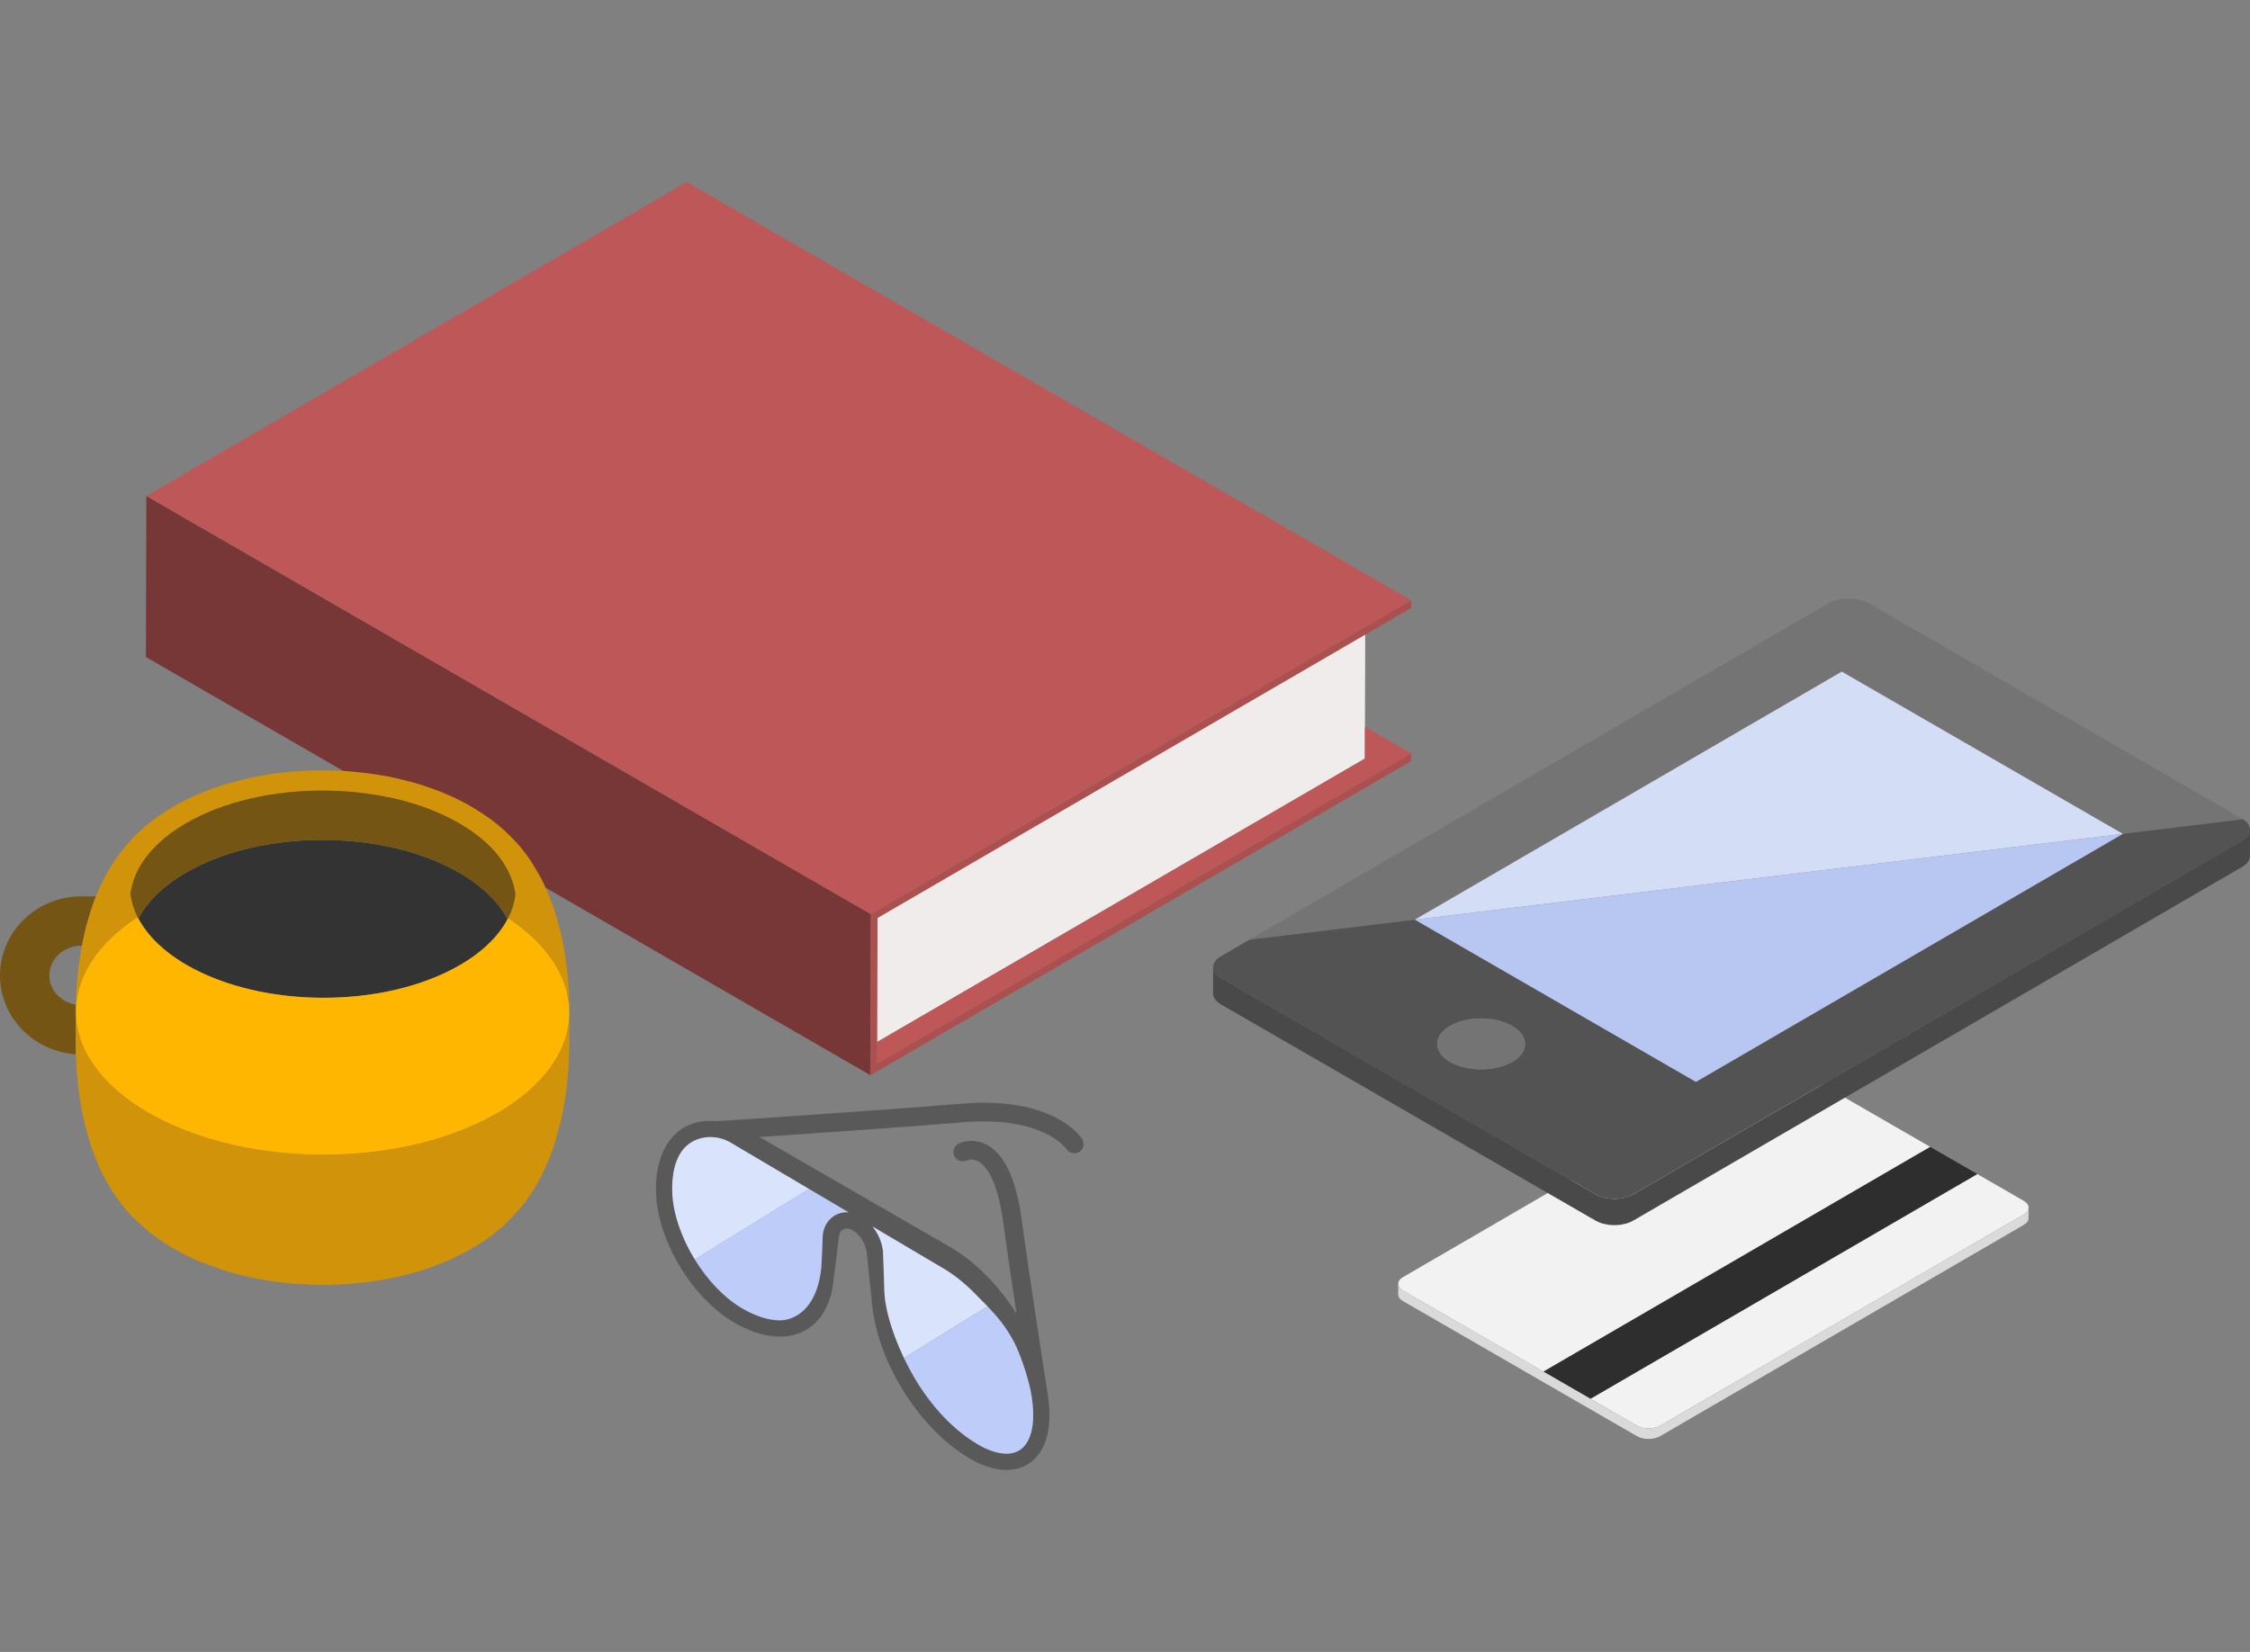 <?xml version="1.0" encoding="iso-8859-1"?>
<!-- Generator: Adobe Illustrator 20.1.0, SVG Export Plug-In . SVG Version: 6.00 Build 0)  -->
<!DOCTYPE svg PUBLIC "-//W3C//DTD SVG 1.1//EN" "http://www.w3.org/Graphics/SVG/1.1/DTD/svg11.dtd">
<svg version="1.1" id="Layer_1" xmlns="http://www.w3.org/2000/svg" xmlns:xlink="http://www.w3.org/1999/xlink" x="0px" y="0px"
	 viewBox="0 0 960 705" style="enable-background:new 0 0 960 705;" xml:space="preserve">
<rect x="0" y="0" width="960" height="705" fill="#808080" stroke="none"/>
<rect style="fill:none;" width="960" height="705"/>
<g>
	<path style="fill:#F2F2F2;" d="M678.591,596.958l165.046-95.914l19.801,11.432c2.777,1.603,2.792,4.191,0.041,5.79l-155.092,90.13
		c-2.75,1.598-7.218,1.598-9.995-0.005L678.591,596.958z"/>
	<path style="fill:#F2F2F2;" d="M598.674,550.818c-2.777-1.603-2.792-4.191-0.041-5.79l155.092-90.13
		c2.75-1.598,7.218-1.598,9.995,0.005l59.86,34.56l-165.046,95.914L598.674,550.818z"/>
	<polygon style="fill:#2E2E2E;" points="843.637,501.043 678.591,596.958 658.535,585.378 823.581,489.464 	"/>
	<path style="fill:#DADADA;" d="M865.41,516.12c-0.008,0.026-0.013,0.052-0.022,0.077c-0.078,0.223-0.194,0.442-0.337,0.657
		c-0.026,0.039-0.05,0.078-0.078,0.116c-0.154,0.213-0.341,0.419-0.56,0.617c-0.144,0.13-0.328,0.248-0.5,0.37
		c-0.145,0.103-0.269,0.212-0.434,0.308l-155.092,90.13c-0.423,0.246-0.899,0.442-1.391,0.612c-0.174,0.06-0.353,0.112-0.533,0.163
		c-0.231,0.065-0.465,0.126-0.705,0.175c-0.283,0.058-0.568,0.111-0.86,0.148c-0.07,0.009-0.138,0.021-0.208,0.029
		c-0.393,0.042-0.791,0.063-1.189,0.066c-0.062,0.001-0.123,0.001-0.185,0.001c-0.394-0.003-0.787-0.025-1.176-0.066
		c-0.058-0.006-0.115-0.012-0.173-0.019c-0.386-0.046-0.766-0.112-1.137-0.196c-0.068-0.015-0.135-0.033-0.202-0.049
		c-0.338-0.084-0.666-0.184-0.984-0.3c-0.056-0.021-0.116-0.036-0.172-0.058c-0.38-0.147-0.744-0.316-1.08-0.51l-99.718-57.572
		c-1.399-0.807-2.097-1.865-2.094-2.919l-0.013,4.489c-0.003,1.055,0.695,2.112,2.094,2.919l99.718,57.572
		c0.321,0.185,0.665,0.349,1.026,0.492c0.018,0.007,0.038,0.012,0.056,0.019c0.055,0.021,0.113,0.037,0.168,0.057
		c0.209,0.076,0.418,0.153,0.637,0.215c0.114,0.032,0.232,0.057,0.348,0.085c0.068,0.017,0.135,0.034,0.204,0.05
		c0.063,0.014,0.123,0.033,0.187,0.046c0.231,0.048,0.465,0.088,0.701,0.122c0.082,0.012,0.165,0.018,0.247,0.028
		c0.059,0.007,0.117,0.014,0.177,0.02c0.088,0.009,0.175,0.022,0.263,0.029c0.231,0.019,0.463,0.031,0.695,0.037
		c0.072,0.002,0.143-0.002,0.215-0.001c0.063,0.001,0.125,0,0.188-0.001c0.106-0.001,0.213,0.002,0.319-0.002
		c0.262-0.009,0.523-0.026,0.782-0.052c0.029-0.003,0.058-0.009,0.088-0.012c0.069-0.008,0.136-0.02,0.205-0.029
		c0.203-0.026,0.407-0.048,0.606-0.084c0.088-0.016,0.168-0.046,0.255-0.064c0.241-0.049,0.473-0.11,0.705-0.175
		c0.123-0.035,0.255-0.054,0.376-0.094c0.057-0.018,0.102-0.05,0.158-0.069c0.493-0.17,0.967-0.365,1.391-0.612l155.092-90.13
		c0.029-0.017,0.058-0.034,0.086-0.051c0.134-0.081,0.229-0.174,0.35-0.259c0.172-0.122,0.354-0.239,0.498-0.369
		c0.014-0.012,0.034-0.023,0.048-0.035c0.165-0.152,0.311-0.31,0.438-0.471c0.029-0.036,0.048-0.074,0.075-0.111
		c0.028-0.038,0.052-0.077,0.078-0.116c0.043-0.065,0.094-0.129,0.131-0.195c0.074-0.132,0.137-0.266,0.188-0.401
		c0.008-0.02,0.01-0.041,0.018-0.061c0.009-0.026,0.014-0.052,0.022-0.077c0.027-0.086,0.057-0.172,0.074-0.258
		c0.027-0.134,0.042-0.269,0.046-0.405c0.001-0.021,0.001-0.041,0.001-0.062l0.013-4.488
		C865.531,515.638,865.485,515.88,865.41,516.12z"/>
	<g id="Book">
		<polygon style="fill:#AB4F4F;" points="602.077,321.5 602.067,324.829 374.073,457.326 374.082,453.996 		"/>
		<polygon style="fill:#F0ECEC;" points="582.49,270.488 582.339,323.757 372.412,445.753 372.563,392.485 		"/>
		<polygon style="fill:#AB4F4F;" points="602.077,256.152 602.067,259.481 374.073,391.978 374.082,388.648 		"/>
		<polygon style="fill:#773737;" points="371.556,390.121 371.361,458.857 62.248,280.391 62.443,211.655 		"/>
		<polygon style="fill:#AB4F4F;" points="371.556,390.121 374.435,388.448 374.24,457.184 371.361,458.857 		"/>
		<polygon style="fill:#BE5858;" points="602.077,256.152 292.964,77.686 64.969,210.182 64.973,210.184 62.443,211.655 
			371.556,390.121 374.435,388.448 374.431,388.446 		"/>
		<polygon style="fill:#BE5858;" points="582.339,323.757 374.275,444.67 374.249,453.899 602.077,321.5 582.378,310.127 		"/>
	</g>
	<path style="fill:#755514;" d="M32.313,444.964l0.038-13.43c0.016-0.823,0.022-1.785,0.035-2.746
		c-6.428-1.038-11.335-6.242-11.335-12.503c0-7.003,6.138-12.702,13.682-12.702h0.23c0.189-1.036,0.38-2.04,0.568-2.944
		c0.33-1.591,0.84-3.697,1.245-5.271c0.362-1.406,0.917-3.26,1.312-4.657c0.444-1.568,1.192-3.611,1.715-5.154
		c0.288-0.849,0.699-1.914,1.151-3.025h-6.222C15.581,382.531,0,397.673,0,416.284c0,17.837,14.321,32.449,32.371,33.638
		C32.311,447.681,32.312,445.964,32.313,444.964z"/>
	<path style="fill:#D19309;" d="M242.923,432.134c-0.044,15.503-10.236,30.982-30.597,42.821
		c-41.013,23.822-107.615,23.818-148.889,0.001c-20.76-11.992-31.129-27.719-31.085-43.422l-0.038,13.43
		c-0.005,2.904-0.02,11.742,1.523,22.423c1.108,7.668,2.564,14.085,4.721,20.807c2.102,6.551,4.925,12.565,6.211,14.817
		c1.302,2.281,3.023,5.343,4.548,7.482c0.885,1.24,2.079,2.886,3.038,4.071c1.045,1.292,2.476,2.989,3.637,4.178
		c2.351,2.406,5.728,5.37,8.303,7.535c1.337,1.125,3.299,2.396,4.718,3.416c2.238,1.609,8.014,4.941,10.977,6.3
		c1.773,0.813,4.107,1.974,5.93,2.671c3.619,1.383,8.474,3.168,12.192,4.256c1.907,0.558,4.463,1.268,6.408,1.675
		c1.944,0.407,4.527,0.994,6.481,1.353c1.973,0.362,4.62,0.757,6.605,1.052c1.991,0.296,4.66,0.613,6.668,0.748
		c4.034,0.27,9.42,0.597,13.463,0.597c2.024,0,4.723-0.059,6.745-0.149c2.017-0.089,4.7-0.313,6.714-0.448
		c2.012-0.135,4.677-0.516,6.68-0.75c2.005-0.234,4.659-0.696,6.644-1.062c1.95-0.36,4.528-0.949,6.468-1.356
		c1.922-0.403,4.434-1.16,6.332-1.662c1.929-0.511,4.451-1.368,6.334-2.03c1.813-0.637,4.191-1.596,5.981-2.296
		c0.21-0.082,5.205-2.052,11.645-5.761c3.006-1.731,6.917-4.251,9.586-6.467c1.308-1.086,3.106-2.474,4.33-3.653
		c2.049-1.972,4.69-4.701,6.569-6.835c2.716-3.084,5.915-8.075,6.79-9.604c1.441-2.518,3.177-5.981,4.419-8.603
		c0.716-1.51,1.506-3.598,2.102-5.16c0.583-1.526,1.307-3.583,1.77-5.149c0.832-2.819,1.867-6.602,2.543-9.463
		c0.374-1.584,0.82-3.709,1.084-5.315c0.249-1.517,0.609-3.536,0.828-5.057c0.238-1.65,0.515-3.856,0.694-5.514
		c0.182-1.687,0.406-3.939,0.498-5.633c0.175-3.241,0.328-7.567,0.391-10.812v-0.001L242.923,432.134z"/>
	<path style="fill:#333333;" d="M195.863,372.426c-32.28-18.637-84.454-18.637-116.524,0.001
		c-9.741,5.661-16.497,12.39-20.291,19.537c3.842,7.277,10.708,14.138,20.67,19.889c32.28,18.637,84.449,18.64,116.524,0
		c9.757-5.67,16.505-12.416,20.297-19.579C212.695,385.011,205.808,378.168,195.863,372.426z"/>
	<path style="fill:#FFB600;" d="M216.813,391.792c-3.74,7.343-10.593,14.263-20.57,20.061c-32.076,18.64-84.245,18.637-116.524,0
		c-10.248-5.917-17.248-13.003-21.02-20.513c-17.526,11.454-26.306,25.813-26.347,40.193c-0.044,15.703,10.325,31.43,31.085,43.422
		c0.575,0.332,1.173,0.642,1.758,0.965c40.552,22.371,104.053,22.512,144.642,0.409c0.834-0.454,1.675-0.901,2.489-1.374
		c20.361-11.839,30.553-27.318,30.597-42.821v0C242.964,417.741,234.25,403.331,216.813,391.792z"/>
	<path style="fill:#D19309;" d="M242.626,421.848c-0.08-1.705-0.31-3.971-0.45-5.673c-0.18-2.193-0.956-8.079-1.44-10.665
		c-1.142-6.088-1.602-8.388-3.533-14.942c-1.497-5.082-3.913-10.681-4.184-11.252c-0.625-1.315-1.403-3.098-2.102-4.375
		c-1.213-2.216-2.907-5.132-4.267-7.261c-1.62-2.536-4.109-5.711-6.133-7.938c-1.503-1.654-3.616-3.759-5.251-5.282
		c-1.246-1.16-3.014-2.588-4.343-3.651c-2.759-2.207-6.778-4.698-9.777-6.567c-4.869-2.797-8.798-4.539-11.677-5.744
		c-6.375-2.668-12.346-4.32-12.404-4.336c-1.901-0.512-4.432-1.209-6.348-1.658c-1.939-0.455-4.533-1.041-6.499-1.356
		c-1.976-0.317-4.598-0.825-6.587-1.048c-2-0.225-4.662-0.568-6.667-0.747c-2.013-0.18-4.7-0.399-6.72-0.448
		c-2.023-0.049-4.721-0.149-6.745-0.149c-2.024,0-4.722,0.105-6.746,0.149c-2.018,0.045-4.7,0.312-6.715,0.448
		c-2.021,0.136-8.557,0.899-13.324,1.812c-3.875,0.742-8.985,2.012-12.8,3.018c-1.929,0.509-4.436,1.414-6.334,2.029
		c-2.627,0.853-8.709,3.333-12.11,5.092c-4.419,2.285-6.853,3.577-11.896,7.053c-2.808,1.935-6.349,4.826-8.792,7.205
		c-1.182,1.151-2.755,2.695-3.828,3.948c-1.673,1.951-3.8,4.643-5.316,6.719c-2.34,3.205-4.23,6.824-5.749,9.733
		c-0.941,1.801-3.146,6.816-4.087,9.594c-0.523,1.543-1.271,3.586-1.715,5.154c-0.396,1.397-0.95,3.252-1.312,4.657
		c-0.405,1.573-0.915,3.68-1.245,5.271c-0.619,2.98-1.281,6.987-1.746,9.995c-0.256,1.652-0.485,3.871-0.656,5.534
		c-0.305,2.965-0.52,6.935-0.671,9.912c-0.083,1.634-0.075,3.818-0.107,5.454c0.041-14.38,8.821-28.739,26.347-40.193
		c-1.624-3.235-2.616-6.549-3.028-9.882c1.384-10.965,9.236-21.696,23.668-30.083c32.07-18.637,84.245-18.638,116.524-0.001
		c14.663,8.466,22.653,19.323,24.052,30.398c-0.416,3.382-1.433,6.743-3.101,10.019c17.437,11.538,26.151,25.949,26.11,40.341
		C242.885,429.047,242.771,424.932,242.626,421.848z"/>
	<path style="fill:#755514;" d="M219.182,378.056c-0.057-0.216-0.111-0.432-0.172-0.648c-0.156-0.547-0.328-1.093-0.517-1.638
		c-0.074-0.213-0.157-0.424-0.236-0.637c-0.636-1.711-1.437-3.404-2.4-5.074c-0.174-0.301-0.349-0.603-0.534-0.903
		c-0.277-0.451-0.564-0.9-0.865-1.347c-0.242-0.359-0.501-0.714-0.759-1.07c-0.4-0.553-0.814-1.103-1.252-1.648
		c-0.423-0.528-0.854-1.054-1.312-1.574c-0.293-0.333-0.605-0.661-0.912-0.99c-0.413-0.443-0.836-0.883-1.275-1.319
		c-0.306-0.305-0.613-0.609-0.932-0.91c-0.599-0.566-1.222-1.127-1.866-1.682c-0.181-0.156-0.349-0.316-0.533-0.471
		c-0.83-0.697-1.705-1.382-2.607-2.059c-0.289-0.217-0.59-0.43-0.886-0.645c-0.695-0.504-1.41-1.001-2.145-1.492
		c-0.306-0.204-0.609-0.409-0.922-0.611c-1.031-0.666-2.088-1.323-3.195-1.962c-32.28-18.637-84.454-18.637-116.524,0.001
		c-1.089,0.633-2.127,1.283-3.142,1.941c-0.308,0.2-0.606,0.403-0.907,0.606c-0.72,0.483-1.419,0.973-2.1,1.469
		c-0.295,0.215-0.595,0.429-0.883,0.647c-0.883,0.667-1.74,1.342-2.554,2.029c-0.181,0.153-0.345,0.31-0.522,0.463
		c-0.634,0.549-1.247,1.103-1.837,1.664c-0.319,0.303-0.626,0.61-0.932,0.916c-0.422,0.422-0.829,0.847-1.226,1.275
		c-0.311,0.335-0.626,0.669-0.922,1.007c-0.408,0.466-0.79,0.938-1.17,1.41c-0.484,0.602-0.944,1.208-1.381,1.819
		c-0.236,0.329-0.475,0.657-0.698,0.988c-0.307,0.457-0.598,0.916-0.88,1.377c-0.168,0.275-0.329,0.552-0.488,0.828
		c-0.977,1.699-1.788,3.423-2.426,5.164c-0.059,0.162-0.123,0.323-0.18,0.485c-0.197,0.567-0.375,1.135-0.536,1.705
		c-0.049,0.173-0.093,0.347-0.139,0.52c-0.33,1.252-0.585,2.509-0.745,3.77c0.412,3.333,1.403,6.647,3.028,9.882
		c0.105,0.209,0.239,0.415,0.349,0.624c3.794-7.147,10.55-13.877,20.291-19.538c32.07-18.637,84.245-18.637,116.524-0.001
		c9.945,5.742,16.832,12.585,20.677,19.848c-1.065,2.011-2.363,3.99-3.896,5.921c1.662-2.085,3.059-4.224,4.169-6.403
		c1.669-3.276,2.686-6.637,3.101-10.019C219.758,380.53,219.505,379.29,219.182,378.056z"/>
	<g id="iPad">
		<path style="fill:#747474;" d="M955.865,348.966c0.378,0.218,0.721,0.447,1.038,0.69l-51.169,6.206L785.82,286.63L603.677,392.48
			l-70.612,8.566L779.953,257.57c4.846-2.816,12.73-2.816,17.608,0L955.865,348.966z"/>
		<path style="fill:#535353;" d="M956.656,349.423c4.439,2.563,4.462,6.723,0.052,9.286L696.853,509.72
			c-4.418,2.568-11.593,2.563-16.031,0l-159.885-92.31c-4.438-2.562-4.47-6.718-0.052-9.286l12.181-7.079l70.618-8.562
			l119.908,69.229l182.143-105.85l51.169-6.206c-0.317-0.243-0.66-0.472-1.037-0.69L956.656,349.423z M618.727,453.193
			c7.356,4.247,19.244,4.242,26.552-0.005c7.3-4.242,7.27-11.128-0.086-15.375c-7.356-4.247-19.244-4.242-26.544,0
			C611.341,442.06,611.371,448.946,618.727,453.193"/>
		<path style="fill:#747474;" d="M645.193,437.813c7.356,4.247,7.386,11.133,0.087,15.375c-7.308,4.247-19.196,4.252-26.552,0.005
			c-7.356-4.247-7.386-11.133-0.078-15.38C625.949,433.571,637.837,433.566,645.193,437.813z"/>
		<polygon style="fill:#D3DDF5;" points="905.734,355.863 603.677,392.48 723.591,461.712 603.683,392.483 785.82,286.63 		"/>
		<polygon style="fill:#B8C6F2;" points="905.734,355.863 723.591,461.712 603.677,392.48 		"/>
		<path style="fill:#494949;" d="M960,354.096c0,0.207-0.018,0.415-0.052,0.621c-0.011,0.065-0.034,0.13-0.048,0.195
			c-0.031,0.141-0.059,0.282-0.105,0.421c-0.027,0.081-0.068,0.16-0.1,0.24c-0.049,0.123-0.093,0.246-0.154,0.367
			c-0.044,0.088-0.104,0.174-0.155,0.261c-0.064,0.109-0.123,0.219-0.197,0.327c-0.209,0.303-0.47,0.595-0.76,0.88
			c-0.054,0.053-0.105,0.107-0.163,0.16c-0.251,0.231-0.523,0.457-0.829,0.672c-0.229,0.161-0.47,0.318-0.729,0.469L696.853,509.72
			c-0.529,0.307-1.102,0.573-1.7,0.807c-0.127,0.049-0.263,0.086-0.393,0.132c-0.427,0.152-0.867,0.286-1.318,0.402
			c-0.394,0.102-0.801,0.178-1.209,0.252c-0.346,0.063-0.687,0.135-1.04,0.179c-0.143,0.018-0.287,0.031-0.431,0.045
			c-0.602,0.06-1.21,0.098-1.819,0.101c-0.041,0-0.082,0.004-0.123,0.004c-0.641-0.001-1.28-0.043-1.913-0.107
			c-0.148-0.015-0.295-0.031-0.442-0.05c-0.369-0.046-0.727-0.12-1.088-0.187c-0.409-0.076-0.815-0.159-1.21-0.263
			c-0.41-0.108-0.811-0.228-1.201-0.366c-0.161-0.057-0.328-0.107-0.485-0.168c-0.582-0.229-1.142-0.485-1.658-0.783l-159.885-92.31
			c-0.284-0.164-0.55-0.335-0.798-0.511c-0.021-0.015-0.037-0.031-0.058-0.045c-0.285-0.206-0.54-0.422-0.776-0.642
			c-0.063-0.059-0.122-0.118-0.182-0.178c-0.283-0.284-0.535-0.575-0.739-0.875c-0.073-0.107-0.134-0.216-0.196-0.325
			c-0.049-0.085-0.104-0.168-0.146-0.253c-0.061-0.121-0.106-0.244-0.155-0.367c-0.032-0.08-0.071-0.16-0.097-0.241
			c-0.045-0.137-0.073-0.275-0.102-0.413c-0.015-0.068-0.038-0.136-0.048-0.204c-0.033-0.207-0.05-0.414-0.05-0.621l-0.032,11.221
			c-0.001,0.207,0.017,0.414,0.05,0.621c0.011,0.068,0.034,0.135,0.048,0.203c0.03,0.138,0.058,0.277,0.103,0.414
			c0.026,0.081,0.065,0.16,0.097,0.24c0.048,0.123,0.094,0.246,0.155,0.367c0.043,0.086,0.098,0.17,0.147,0.255
			c0.056,0.097,0.104,0.195,0.168,0.291c0.007,0.011,0.02,0.021,0.027,0.033c0.204,0.3,0.455,0.591,0.738,0.875
			c0.03,0.03,0.047,0.062,0.078,0.092c0.031,0.03,0.074,0.057,0.106,0.087c0.235,0.219,0.489,0.434,0.773,0.639
			c0.017,0.013,0.03,0.027,0.048,0.039c0.004,0.003,0.009,0.006,0.013,0.009c0.248,0.176,0.513,0.347,0.797,0.511l159.885,92.31
			c0.082,0.048,0.166,0.094,0.25,0.14c0.387,0.211,0.794,0.402,1.216,0.576c0.062,0.025,0.13,0.042,0.193,0.067
			c0.157,0.062,0.322,0.111,0.483,0.168c0.269,0.095,0.53,0.2,0.808,0.281c0.127,0.037,0.266,0.052,0.394,0.086
			c0.397,0.104,0.8,0.186,1.211,0.263c0.209,0.039,0.406,0.102,0.618,0.134c0.155,0.023,0.313,0.033,0.469,0.053
			c0.148,0.018,0.295,0.035,0.445,0.05c0.633,0.064,1.271,0.106,1.911,0.107c0.042,0,0.082-0.004,0.124-0.004
			c0.609-0.003,1.215-0.041,1.816-0.101c0.146-0.014,0.29-0.028,0.435-0.046c0.122-0.015,0.246-0.021,0.368-0.039
			c0.229-0.033,0.443-0.098,0.669-0.14c0.41-0.074,0.815-0.15,1.211-0.253c0.107-0.028,0.223-0.039,0.33-0.069
			c0.341-0.096,0.664-0.218,0.991-0.335c0.129-0.046,0.263-0.082,0.389-0.131c0.037-0.014,0.077-0.024,0.114-0.038
			c0.425-0.17,0.834-0.359,1.224-0.567c0.123-0.065,0.244-0.133,0.363-0.202L956.676,369.93c0.249-0.145,0.484-0.294,0.704-0.448
			c0.009-0.006,0.016-0.014,0.025-0.02c0.306-0.215,0.578-0.441,0.829-0.672c0.025-0.023,0.058-0.043,0.082-0.066
			c0.032-0.03,0.05-0.063,0.081-0.093c0.29-0.285,0.55-0.577,0.759-0.88c0.003-0.004,0.008-0.008,0.011-0.013
			c0.074-0.108,0.131-0.219,0.195-0.328c0.048-0.082,0.104-0.164,0.146-0.247c0.061-0.12,0.105-0.242,0.153-0.364
			c0.033-0.081,0.074-0.162,0.101-0.244c0.045-0.136,0.073-0.274,0.103-0.411c0.015-0.068,0.039-0.136,0.05-0.204
			c0.034-0.206,0.052-0.413,0.052-0.62L960,354.098v0V354.096z"/>
	</g>
	<g id="Glasses">
		<path style="fill:#595959;" d="M461.73,486.114c-0.469-0.753-11.927-18.398-51.453-15.096
			c-31.552,2.628-87.816,6.385-104.376,7.479c-15.246-1.57-25.98,9.168-26.036,28.874c-0.059,20.822,14.94,46.391,33.51,57.112
			c23.422,13.522,42.475,3.189,42.549-23.082l-0.009,3.026l2.024-16.686c0.416-3.113,2.888-4.405,5.902-2.693l0.127,0.073
			c3.014,1.77,5.471,5.907,5.868,9.489l1.922,18.964l0.009-3.026c-0.074,26.271,18.85,58.531,42.28,72.058
			c18.561,10.716,33.656,2.522,33.715-18.3c0.011-3.79-0.386-7.706-1.122-11.672c-1.231-7.925-7.689-49.671-10.784-72.501
			c-2.296-16.941-7.273-27.557-14.791-31.554c-6.158-3.276-11.444-0.843-12.026-0.554c-1.97,0.973-2.816,3.377-1.842,5.346
			c0.973,1.971,3.323,2.796,5.291,1.824c0.095-0.042,2.34-0.996,4.989,0.491c2.844,1.596,7.988,7.033,10.494,25.517
			c1.463,10.794,3.674,25.786,5.731,39.457c-7.48-11.852-17.364-22.144-28.22-28.412l-81.391-46.991
			c24.266-1.638,62.741-4.302,86.847-6.31c34.216-2.839,43.97,11.274,44.036,11.372c0.754,1.211,2.053,1.877,3.382,1.877
			c0.718,0,1.444-0.193,2.098-0.601C462.319,490.433,462.891,487.98,461.73,486.114z M402.012,541.033
			c4.74,2.737,9.403,6.423,13.777,10.845c1.987,2.009,3.828,3.855,5.572,5.678l0.006-0.003c0.329,0.344,0.647,0.686,0.968,1.029
			c0.181,0.193,0.368,0.388,0.546,0.581c0.602,0.652,1.187,1.308,1.763,1.97c0.191,0.219,0.379,0.443,0.567,0.665
			c0.447,0.526,0.888,1.061,1.32,1.603c0.163,0.204,0.33,0.407,0.491,0.614c0.563,0.722,1.115,1.463,1.655,2.229
			c0.119,0.169,0.236,0.349,0.354,0.521c0.44,0.639,0.874,1.299,1.301,1.978c0.15,0.238,0.3,0.478,0.448,0.721
			c0.527,0.867,1.048,1.758,1.557,2.705c4.268,7.943,7.22,20.094,7.443,21.53l0.016,0.102l0.019,0.101
			c0.677,3.642,1.015,7.135,1.006,10.384c-0.014,4.837-1.153,16.089-11.407,16.089c-3.503,0-7.617-1.307-11.899-3.779
			c-10.307-5.951-20.052-16.162-27.438-28.752c-0.751-1.28-1.473-2.589-2.176-3.909c-0.05-0.094-0.101-0.187-0.151-0.282
			c-6.108-11.552-10.254-24.292-10.432-33.086c-0.127-6.273-0.585-16.723-0.585-16.723c-0.405-3.655-2.046-7.391-4.406-10.373
			L402.012,541.033z M362.063,517.4c-0.257-0.018-0.514-0.053-0.771-0.053c-5.279,0-9.487,3.896-10.232,9.475l-0.006,0.042
			l-0.005,0.042c0,0-0.474,12.658-0.677,14.476c-2.096,18.758-12.744,22.105-17.599,22.105c-4.74,0-10.248-1.734-15.929-5.013
			c-0.998-0.576-1.986-1.208-2.962-1.884c-0.355-0.246-0.7-0.527-1.052-0.785c-0.614-0.451-1.23-0.895-1.833-1.382
			c-0.428-0.346-0.843-0.725-1.265-1.088c-0.51-0.439-1.024-0.868-1.524-1.331c-0.459-0.425-0.903-0.879-1.354-1.324
			c-0.445-0.439-0.893-0.868-1.328-1.324c-0.47-0.492-0.923-1.009-1.381-1.52c-0.395-0.441-0.794-0.875-1.18-1.329
			c-0.467-0.55-0.916-1.119-1.369-1.687c-0.355-0.446-0.713-0.886-1.059-1.342c-0.452-0.595-0.885-1.206-1.32-1.817
			c-0.323-0.455-0.649-0.906-0.962-1.369c-0.426-0.629-0.834-1.268-1.241-1.91c-0.194-0.307-0.403-0.603-0.593-0.912l0.016-0.01
			c-5.904-9.615-9.662-20.535-9.635-30.069c0.028-9.976,2.867-15.502,6.306-18.534c0.679-0.599,1.467-1.144,2.33-1.625
			c4.982-2.777,11.108-2.521,16.083,0.269L362.063,517.4z"/>
		<path style="fill:#BDCCF9;" d="M316.844,558.473c5.681,3.28,11.189,5.013,15.929,5.013c4.855,0,15.504-3.347,17.599-22.105
			c0.203-1.818,0.677-14.476,0.677-14.476l0.005-0.042l0.005-0.042c0.745-5.579,4.953-9.475,10.232-9.475
			c0.257,0,0.514,0.035,0.771,0.054l-16.913-10.005l-48.728,30.074C301.825,546.268,309.038,553.966,316.844,558.473z"/>
		<path style="fill:#D9E3FC;" d="M345.15,507.394l16.913,10.005l-50.542-29.9c-4.974-2.79-11.101-3.045-16.083-0.269
			c-0.863,0.481-1.651,1.026-2.33,1.625c-3.439,3.032-6.278,8.559-6.306,18.534c-0.027,9.534,3.732,20.454,9.635,30.069
			L345.15,507.394z"/>
		<path style="fill:#D9E3FC;" d="M385.697,579.568l35.664-22.011c-1.744-1.823-3.585-3.669-5.572-5.678
			c-4.374-4.422-9.037-8.108-13.777-10.845l-29.685-17.561c2.359,2.982,4.001,6.717,4.406,10.373c0,0,0.458,10.449,0.585,16.723
			c0.178,8.794,4.324,21.534,10.432,33.086C387.04,582.305,386.353,580.94,385.697,579.568z"/>
		<path style="fill:#BDCCF9;" d="M390.078,587.844c7.387,12.59,17.131,22.801,27.438,28.752c4.282,2.472,8.397,3.779,11.899,3.779
			c10.254,0,11.393-11.251,11.407-16.089c0.009-3.249-0.329-6.742-1.006-10.384l-0.019-0.101l-0.016-0.102
			c-0.223-1.436-3.175-13.588-7.443-21.53c-3.218-5.987-6.776-10.229-10.972-14.616l-35.67,22.015
			C387.043,582.383,388.507,585.167,390.078,587.844z"/>
	</g>
</g>
</svg>
